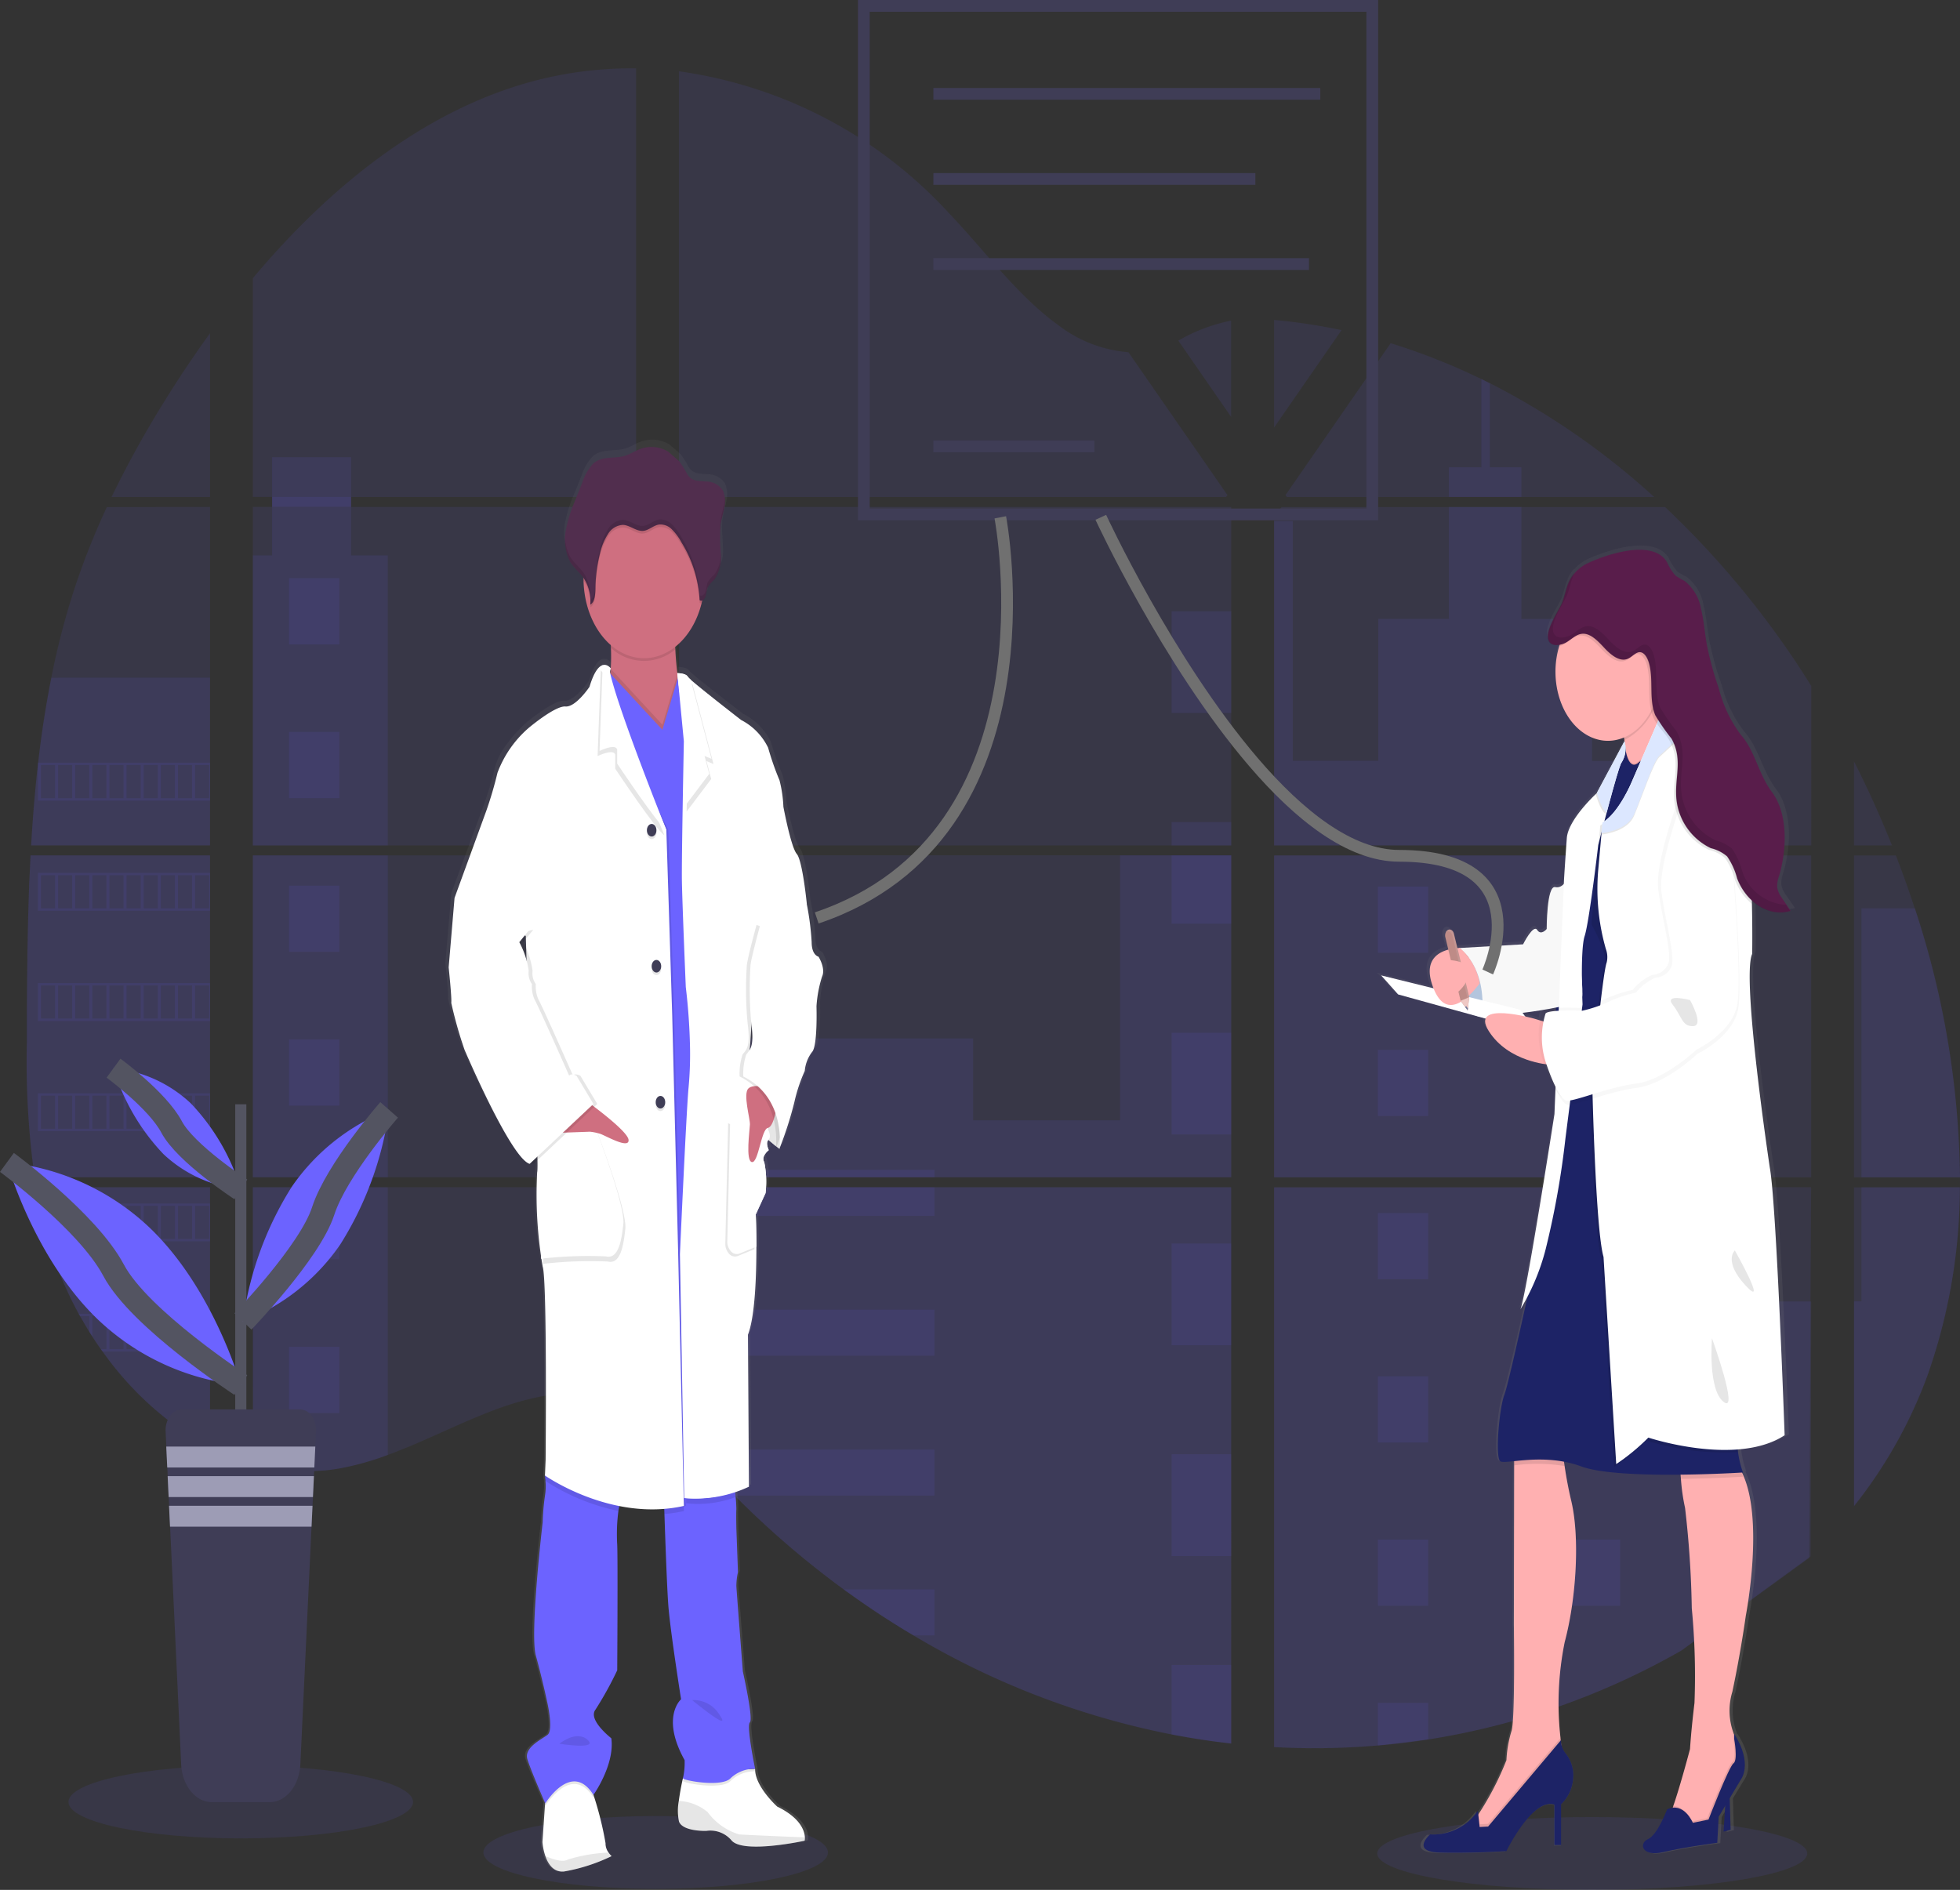 <svg xmlns="http://www.w3.org/2000/svg" xmlns:xlink="http://www.w3.org/1999/xlink" width="166.82" height="160.874" viewBox="0 0 166.82 160.874">
  <rect x="0" y="0" width="166.82" height="160.874" fill="#333333" stroke="none"/>
  <defs>
    <linearGradient id="linear-gradient" x1="0.5" y1="1" x2="0.5" gradientUnits="objectBoundingBox">
      <stop offset="0" stop-color="gray" stop-opacity="0.251"/>
      <stop offset="0.54" stop-color="gray" stop-opacity="0.122"/>
      <stop offset="1" stop-color="gray" stop-opacity="0.102"/>
    </linearGradient>
    <linearGradient id="linear-gradient-2" x1="0.5" y1="1" x2="0.5" y2="0" xlink:href="#linear-gradient"/>
  </defs>
  <g id="give_feedback" data-name="give feedback" transform="translate(-551.887 -3142.141)">
    <g id="Group_21" data-name="Group 21" transform="translate(552.477 3142.141)">
      <ellipse id="Ellipse_25" data-name="Ellipse 25" cx="14.664" cy="3.1" rx="14.664" ry="3.1" transform="translate(40.553 154.586)" fill="#6c63ff" opacity="0.1"/>
      <ellipse id="Ellipse_26" data-name="Ellipse 26" cx="18.299" cy="3.1" rx="18.299" ry="3.1" transform="translate(116.631 154.673)" fill="#6c63ff" opacity="0.1"/>
      <path id="Path_182" data-name="Path 182" d="M59.313,396.83H74.587v27.4H60.431c-.038.281-.074.565-.113.848H74.587v22.1c-.026-.01-.048-.022-.072-.034-.4-.21-.8-.432-1.2-.67l-.256-.153q-.6-.374-1.2-.792c-.14-.1-.28-.2-.418-.3a27.479,27.479,0,0,1-6-6.173c-.051-.065-.1-.135-.151-.2-.244-.349-.483-.7-.715-1.062l-.256-.4c-.274-.442-.539-.9-.8-1.355-.038-.067-.074-.135-.113-.2a33.16,33.16,0,0,1-2.589-6.161c-.021-.065-.039-.137-.059-.2q-.31-1.05-.549-2.12c-.069-.3-.135-.594-.193-.905-.021-.091-.039-.18-.056-.269A70.785,70.785,0,0,1,59,412.711v-1.585c0-1.832.017-3.677.041-5.519,0-.477.015-.953.023-1.432q.032-1.824.09-3.649c.009-.339.021-.676.035-1.012q0-.291.023-.582C59.247,398.227,59.277,397.527,59.313,396.83Z" transform="translate(-57.302 -324.016)" fill="#6c63ff" opacity="0.1"/>
      <path id="Path_183" data-name="Path 183" d="M115.278,186.388H106.9a86.813,86.813,0,0,1,4.456-8.074c1.245-2.013,2.558-3.974,3.922-5.864Z" transform="translate(-97.994 -144.084)" fill="#6c63ff" opacity="0.1"/>
      <path id="Path_184" data-name="Path 184" d="M76.626,247.09V275.9H61.4c0-.083.011-.168.015-.252.014-.228.027-.456.042-.681.017-.265.035-.533.054-.792s.041-.576.063-.864.044-.578.069-.866.048-.575.075-.86.051-.574.08-.86c.023-.238.047-.473.071-.711.035-.335.071-.672.11-1a1.2,1.2,0,0,1,.017-.149q.412-3.654,1.121-7.234a65.831,65.831,0,0,1,1.889-7.329,62.86,62.86,0,0,1,2.841-7.2Z" transform="translate(-59.341 -203.939)" fill="#6c63ff" opacity="0.1"/>
      <path id="Path_185" data-name="Path 185" d="M186.8,125.618v27.4h32.623v-27.4Zm0,28.25V177.4c.187.052.372.1.555.143.25.063.5.121.752.17.048.01.1.02.151.026.1.022.2.04.3.057.251.046.5.083.752.113.119.016.239.03.36.042l.29.03h0c.158.016.315.028.47.034.1,0,.193.012.292.016H191.8a3.147,3.147,0,0,0,.387-.016h.009a1.544,1.544,0,0,0,.269-.016.473.473,0,0,0,.075,0,1.188,1.188,0,0,0,.223-.014h.053l.5-.052c.166-.02.333-.046.5-.069l.343-.053a23.916,23.916,0,0,0,4.131-1.157c3.043-1.117,6.02-2.68,9.061-3.825,3.932-1.476,8.277-2.2,12.077-.4V153.868ZM219.423,95.11V58.627a32.429,32.429,0,0,0-10.6,1.636c-8.261,2.732-15.673,8.657-22.024,16.224V95.108h1.637v.846H186.8v28.818h32.623V95.955H195.16V95.11Zm41.9-12.323a11.23,11.23,0,0,1-5.913-2.262c-3.514-2.516-6.321-6.4-9.457-9.679a38.352,38.352,0,0,0-22.889-11.971V95.11h46.571l.116-.16Zm4.242-.99,4.5,6.5v-8.2a14.724,14.724,0,0,0-4.492,1.7Zm4.5,101.449V153.868h-9.585c-.026-.125-.051-.252-.081-.378.029.127.053.254.08.378H223.072v21.245c.355.347.706.711,1.053,1.082h0c.375.4.745.814,1.117,1.224l.375.408c.179.2.36.4.542.582q.542.578,1.094,1.141c.182.2.369.376.554.563a77.183,77.183,0,0,0,9.275,7.985q1.088.792,2.2,1.547c.492.331.987.66,1.484.979q1.12.719,2.257,1.387h0a68.64,68.64,0,0,0,21.972,8.425q2.527.491,5.073.773V183.243h.151ZM223.072,95.955v28.817h47V95.955Zm0,29.662v27.4h47v-27.4ZM273.72,80.057V89.2l5.741-8.292a48.492,48.492,0,0,0-5.741-.866Zm0,45.571v27.394h45.713v-27.4Zm45.546,59.792.161-31.552H273.72v47.655a62.322,62.322,0,0,0,8.834-.139h.051q2.107-.174,4.194-.507h.032a63.2,63.2,0,0,0,21.551-7.569m19.865-63.178c-.172-.533-.351-1.062-.533-1.585-.34-.99-.7-1.953-1.07-2.916h-3.567v27.392H332.1a75.354,75.354,0,0,0-3.844-22.9Zm-5.169,23.747v27.139a40.02,40.02,0,0,0,6.232-11.063,48.274,48.274,0,0,0,2.778-16.079Zm0-36.235v7.131h3.233q-1.467-3.682-3.228-7.141Zm-31-32.21c-.238-.119-.476-.24-.715-.357a54.185,54.185,0,0,0-7.722-3.055l-8.786,12.692h0l-.169.236.113.162h31.27a63.439,63.439,0,0,0-13.987-9.689Zm14.908,10.533H274.361l-.641.773v28.034h45.719V111.193a76.692,76.692,0,0,0-12.451-15.237Z" transform="translate(-165.869 -52.806)" fill="#6c63ff" opacity="0.1"/>
      <path id="Path_186" data-name="Path 186" d="M76.626,320.46v14.28H61.4c0-.083.011-.168.015-.252.014-.228.027-.456.042-.681.017-.265.035-.533.054-.792s.041-.576.063-.864.044-.578.069-.866.048-.574.075-.86.051-.574.08-.86c.023-.238.047-.473.071-.711.035-.335.071-.672.11-1A1.2,1.2,0,0,1,62,327.7q.412-3.654,1.121-7.234Z" transform="translate(-59.341 -262.775)" fill="#6c63ff" opacity="0.1"/>
      <path id="Path_187" data-name="Path 187" d="M59.313,396.83H74.587v27.4H60.431c-.038.281-.074.565-.113.848H74.587v22.1c-.026-.01-.048-.022-.072-.034-.4-.21-.8-.432-1.2-.67l-.256-.153q-.6-.374-1.2-.792c-.14-.1-.28-.2-.418-.3a27.479,27.479,0,0,1-6-6.173c-.051-.065-.1-.135-.151-.2-.244-.349-.483-.7-.715-1.062l-.256-.4c-.274-.442-.539-.9-.8-1.355-.038-.067-.074-.135-.113-.2a33.16,33.16,0,0,1-2.589-6.161c-.021-.065-.039-.137-.059-.2q-.31-1.05-.549-2.12c-.069-.3-.135-.594-.193-.905-.021-.091-.039-.18-.056-.269A70.785,70.785,0,0,1,59,412.711v-1.585c0-1.832.017-3.677.041-5.519,0-.477.015-.953.023-1.432q.032-1.824.09-3.649c.009-.339.021-.676.035-1.012q0-.291.023-.582C59.247,398.227,59.277,397.527,59.313,396.83Z" transform="translate(-57.302 -324.016)" fill="#6c63ff" opacity="0.1"/>
      <path id="Path_188" data-name="Path 188" d="M151.044,175.439v24.69H139.56v-24.69H141.2v-8.36h6.721v8.36Z" transform="translate(-118.629 -128.164)" fill="#6c63ff" opacity="0.1"/>
      <rect id="Rectangle_75" data-name="Rectangle 75" width="11.483" height="27.402" transform="translate(20.932 72.812)" fill="#6c63ff" opacity="0.1"/>
      <path id="Path_189" data-name="Path 189" d="M186.8,539.44h11.484v22.781a23.879,23.879,0,0,1-4.131,1.155l-.343.055c-.169.026-.336.048-.5.069s-.337.038-.5.052h-.053c-.072,0-.15.012-.221.014h-.077c-.09,0-.181.012-.271.016h0c-.128.01-.256.012-.387.014h-1.066l-.29-.014c-.151,0-.313-.022-.47-.036h0l-.289-.028-.36-.044c-.253-.03-.5-.067-.752-.113l-.3-.056-.15-.028c-.251-.052-.5-.107-.752-.17-.185-.042-.369-.093-.555-.143Z" transform="translate(-165.869 -438.376)" fill="#6c63ff" opacity="0.1"/>
      <path id="Path_190" data-name="Path 190" d="M427.581,338.19v27.4h-47v-11.82h25.035v6.973h12.5V338.19Z" transform="translate(-323.377 -265.378)" fill="#6c63ff" opacity="0.1"/>
      <path id="Path_191" data-name="Path 191" d="M474.97,567.289h-.151v17.977q-2.543-.283-5.072-.771a68.659,68.659,0,0,1-21.981-8.443q-3.029-1.795-5.936-3.918a77.491,77.491,0,0,1-9.277-7.985q-1.108-1.117-2.187-2.286c-.5-.541-.993-1.1-1.494-1.634-.348-.37-.7-.735-1.053-1.084V537.908h37.406c-.026-.127-.051-.253-.078-.378.029.125.056.252.081.378h9.591v29.369C474.871,567.28,474.921,567.286,474.97,567.289Z" transform="translate(-370.617 -436.845)" fill="#6c63ff" opacity="0.1"/>
      <path id="Path_192" data-name="Path 192" d="M869.39,202.161h-6.17v-2.524h2.766V192.12q.36.172.716.355v7.163h2.688Z" transform="translate(-740.491 -159.858)" fill="#6c63ff" opacity="0.1"/>
      <path id="Path_193" data-name="Path 193" d="M800.274,275.9H769.983l.01.01-.014-.01h-5.62V248.3h1.592v20.4h7.276V256.62h6.011v-9.53h6.17v9.538h6.011v12.084h8.854Z" transform="translate(-656.509 -203.939)" fill="#6c63ff" opacity="0.1"/>
      <path id="Path_194" data-name="Path 194" d="M764.36,396.82v27.4h35.914v-27.4Zm45.663,59.661.05-21.691h-9.8v-9.707H764.36v47.641a62.313,62.313,0,0,0,8.834-.139h.051q2.107-.174,4.194-.507h.032a63.2,63.2,0,0,0,21.551-7.569" transform="translate(-656.509 -324.008)" fill="#6c63ff" opacity="0.1"/>
      <path id="Path_195" data-name="Path 195" d="M1093,539.44h8.378a48.428,48.428,0,0,1-2.78,16.077,40.039,40.039,0,0,1-6.231,11.063V549.148H1093Z" transform="translate(-935.155 -438.376)" fill="#6c63ff" opacity="0.1"/>
      <path id="Path_196" data-name="Path 196" d="M1104.953,442.451h-8.383v-22.9h4.536A75.443,75.443,0,0,1,1104.953,442.451Z" transform="translate(-938.723 -342.236)" fill="#6c63ff" opacity="0.1"/>
      <rect id="Rectangle_77" data-name="Rectangle 77" width="5.073" height="8.655" transform="translate(99.131 52.034)" fill="#6c63ff" opacity="0.1"/>
      <rect id="Rectangle_78" data-name="Rectangle 78" width="5.073" height="1.993" transform="translate(99.131 69.973)" fill="#6c63ff" opacity="0.1"/>
      <rect id="Rectangle_79" data-name="Rectangle 79" width="5.073" height="5.814" transform="translate(99.131 72.812)" fill="#6c63ff" opacity="0.1"/>
      <rect id="Rectangle_80" data-name="Rectangle 80" width="5.073" height="8.655" transform="translate(99.131 87.912)" fill="#6c63ff" opacity="0.1"/>
      <rect id="Rectangle_81" data-name="Rectangle 81" width="5.073" height="8.655" transform="translate(99.131 105.852)" fill="#6c63ff" opacity="0.1"/>
      <path id="Path_197" data-name="Path 197" d="M711.492,660.812a.638.638,0,0,1,.15.012h-.15v2.011H706.42V654.17h5.072Z" transform="translate(-607.289 -530.379)" fill="#6c63ff" opacity="0.1"/>
      <path id="Path_198" data-name="Path 198" d="M711.492,744.71V751.4q-2.543-.283-5.072-.771V744.71Z" transform="translate(-607.289 -602.984)" fill="#6c63ff" opacity="0.1"/>
      <rect id="Rectangle_82" data-name="Rectangle 82" width="21.742" height="0.636" transform="translate(57.203 99.58)" fill="#6c63ff" opacity="0.1"/>
      <rect id="Rectangle_83" data-name="Rectangle 83" width="21.742" height="2.437" transform="translate(57.203 101.062)" fill="#6c63ff" opacity="0.1"/>
      <rect id="Rectangle_84" data-name="Rectangle 84" width="21.742" height="3.918" transform="translate(57.203 111.485)" fill="#6c63ff" opacity="0.1"/>
      <path id="Path_199" data-name="Path 199" d="M455.5,652.15v3.918H438.493q-1.108-1.113-2.188-2.286c-.5-.541-.992-1.1-1.494-1.632Z" transform="translate(-376.555 -528.759)" fill="#6c63ff" opacity="0.1"/>
      <path id="Path_200" data-name="Path 200" d="M528.65,712.216v3.914h-1.8q-3.027-1.8-5.934-3.92Z" transform="translate(-449.706 -576.922)" fill="#6c63ff" opacity="0.1"/>
      <rect id="Rectangle_85" data-name="Rectangle 85" width="4.28" height="5.634" transform="translate(116.687 75.468)" fill="#6c63ff" opacity="0.1"/>
      <rect id="Rectangle_86" data-name="Rectangle 86" width="4.28" height="5.634" transform="translate(24.015 49.219)" fill="#6c63ff" opacity="0.1"/>
      <rect id="Rectangle_87" data-name="Rectangle 87" width="4.28" height="5.634" transform="translate(24.015 62.305)" fill="#6c63ff" opacity="0.1"/>
      <rect id="Rectangle_88" data-name="Rectangle 88" width="4.28" height="5.634" transform="translate(24.015 75.391)" fill="#6c63ff" opacity="0.1"/>
      <rect id="Rectangle_89" data-name="Rectangle 89" width="4.28" height="5.634" transform="translate(24.015 88.475)" fill="#6c63ff" opacity="0.1"/>
      <rect id="Rectangle_90" data-name="Rectangle 90" width="4.28" height="5.634" transform="translate(24.015 101.561)" fill="#6c63ff" opacity="0.1"/>
      <rect id="Rectangle_91" data-name="Rectangle 91" width="4.28" height="5.634" transform="translate(24.015 114.647)" fill="#6c63ff" opacity="0.1"/>
      <rect id="Rectangle_92" data-name="Rectangle 92" width="4.28" height="5.634" transform="translate(133.026 75.468)" fill="#6c63ff" opacity="0.1"/>
      <rect id="Rectangle_93" data-name="Rectangle 93" width="4.28" height="5.634" transform="translate(116.687 89.364)" fill="#6c63ff" opacity="0.1"/>
      <rect id="Rectangle_94" data-name="Rectangle 94" width="4.28" height="5.634" transform="translate(133.026 89.364)" fill="#6c63ff" opacity="0.1"/>
      <rect id="Rectangle_95" data-name="Rectangle 95" width="4.28" height="5.634" transform="translate(116.687 103.259)" fill="#6c63ff" opacity="0.1"/>
      <rect id="Rectangle_96" data-name="Rectangle 96" width="4.28" height="5.634" transform="translate(133.026 103.259)" fill="#6c63ff" opacity="0.1"/>
      <rect id="Rectangle_97" data-name="Rectangle 97" width="4.28" height="5.634" transform="translate(116.687 117.155)" fill="#6c63ff" opacity="0.1"/>
      <rect id="Rectangle_98" data-name="Rectangle 98" width="4.28" height="5.634" transform="translate(133.026 117.155)" fill="#6c63ff" opacity="0.1"/>
      <rect id="Rectangle_99" data-name="Rectangle 99" width="4.28" height="5.634" transform="translate(116.687 131.051)" fill="#6c63ff" opacity="0.1"/>
      <rect id="Rectangle_100" data-name="Rectangle 100" width="4.28" height="5.634" transform="translate(133.026 131.051)" fill="#6c63ff" opacity="0.1"/>
      <path id="Path_201" data-name="Path 201" d="M775.83,705.963V702.33h4.279v3.116Z" transform="translate(-659.143 -557.385)" fill="#6c63ff" opacity="0.1"/>
      <path id="Path_202" data-name="Path 202" d="M65.24,357v3.223H79.888V357Zm1.46,3.021H65.5V357.2h1.2Zm1.458,0h-1.2V357.2h1.2Zm1.455,0h-1.2V357.2h1.2Zm1.458,0h-1.2V357.2h1.2Zm1.457,0h-1.2V357.2h1.2Zm1.458,0h-1.2V357.2h1.2Zm1.458,0h-1.2V357.2h1.2Zm1.457,0H75.7V357.2h1.2Zm1.457,0h-1.2V357.2h1.2Zm1.457,0h-1.2V357.2h1.2Z" transform="translate(-62.603 -292.076)" fill="#6c63ff" opacity="0.1"/>
      <path id="Path_203" data-name="Path 203" d="M65.24,404.34v3.223H79.888V404.34Zm1.46,3.019H65.5v-2.815h1.2Zm1.458,0h-1.2v-2.815h1.2Zm1.455,0h-1.2v-2.815h1.2Zm1.458,0h-1.2v-2.815h1.2Zm1.457,0h-1.2v-2.815h1.2Zm1.458,0h-1.2v-2.815h1.2Zm1.458,0h-1.2v-2.815h1.2Zm1.457,0H75.7v-2.815h1.2Zm1.457,0h-1.2v-2.815h1.2Zm1.457,0h-1.2v-2.815h1.2Z" transform="translate(-62.603 -330.039)" fill="#6c63ff" opacity="0.1"/>
      <path id="Path_204" data-name="Path 204" d="M65.24,451.7v3.229H79.888V451.7Zm1.46,3.019H65.5V451.9h1.2Zm1.458,0h-1.2V451.9h1.2Zm1.455,0h-1.2V451.9h1.2Zm1.458,0h-1.2V451.9h1.2Zm1.457,0h-1.2V451.9h1.2Zm1.458,0h-1.2V451.9h1.2Zm1.458,0h-1.2V451.9h1.2Zm1.457,0H75.7V451.9h1.2Zm1.457,0h-1.2V451.9h1.2Zm1.457,0h-1.2V451.9h1.2Z" transform="translate(-62.603 -368.017)" fill="#6c63ff" opacity="0.1"/>
      <path id="Path_205" data-name="Path 205" d="M65.24,499.06v3.219H79.888V499.06Zm1.46,3.019H65.5V499.26h1.2Zm1.458,0h-1.2V499.26h1.2Zm1.455,0h-1.2V499.26h1.2Zm1.458,0h-1.2V499.26h1.2Zm1.457,0h-1.2V499.26h1.2Zm1.458,0h-1.2V499.26h1.2Zm1.458,0h-1.2V499.26h1.2Zm1.457,0H75.7V499.26h1.2Zm1.457,0h-1.2V499.26h1.2Zm1.457,0h-1.2V499.26h1.2Z" transform="translate(-62.603 -405.995)" fill="#6c63ff" opacity="0.1"/>
      <path id="Path_206" data-name="Path 206" d="M65.66,546.41c.059.3.125.606.194.905v-.7h1.2v2.817h-.644c.02.065.039.137.059.2H80.245V546.41Zm2.859,3.019h-1.2v-2.817h1.2Zm1.455,0h-1.2v-2.817h1.2Zm1.458,0H70.226v-2.817h1.2Zm1.457,0h-1.2v-2.817h1.2Zm1.458,0h-1.2v-2.817h1.2Zm1.458,0H74.6v-2.817h1.2Zm1.457,0h-1.2v-2.817h1.2Zm1.457,0h-1.2v-2.817h1.2Zm1.457,0h-1.2v-2.817h1.2Z" transform="translate(-62.96 -443.966)" fill="#6c63ff" opacity="0.1"/>
      <path id="Path_207" data-name="Path 207" d="M88.26,593.77c.038.063.074.135.113.2h.8v1.353c.086.135.17.269.257.4V593.96h1.2v2.827h-.488c.048.065.095.135.15.2h9.155V593.77Zm3.824,3.017h-1.2v-2.815h1.2Zm1.458,0h-1.2v-2.815h1.2Zm1.458,0H93.8v-2.815H95Zm1.457,0h-1.2v-2.815h1.2Zm1.457,0h-1.2v-2.815h1.2Zm1.457,0h-1.2v-2.815h1.2Z" transform="translate(-82.159 -481.944)" fill="#6c63ff" opacity="0.1"/>
      <path id="Path_208" data-name="Path 208" d="M141.65,641.12c.137.1.277.2.418.3v-.1h1.2v.891l.256.156v-1.048h1.2v1.714a.326.326,0,0,0,.072.036V641.12Z" transform="translate(-127.514 -519.914)" fill="#6c63ff" opacity="0.1"/>
      <path id="Path_209" data-name="Path 209" d="M288.619,272.448Zm-9.271,58.465Zm-9.672-29.748c.029.127.053.254.08.378h0C269.732,301.419,269.707,301.293,269.676,301.166Zm18.943-28.723Zm-90.9-29.662v.846h6.723v-.846Zm81.629,88.133Zm-9.672-29.748c.029.127.053.254.08.378h0C269.732,301.419,269.707,301.293,269.676,301.166Zm18.943-28.723Zm-9.271,58.465Zm-9.672-29.742c.029.127.053.254.08.378h0C269.732,301.419,269.707,301.293,269.676,301.166Z" transform="translate(-175.146 -200.482)" fill="#6c63ff" opacity="0.1"/>
      <path id="Path_210" data-name="Path 210" d="M327.709,261.767s-.593-.109-.593-1.246a22.963,22.963,0,0,0-.424-3.261h0c0-.01-.367-3.7-.874-4.285s-1.159-4.029-1.159-4.029a10.435,10.435,0,0,0-.339-2.27,22.476,22.476,0,0,1-.987-2.791,5.254,5.254,0,0,0-2.342-2.377s-3.415-2.607-4.382-3.457h0a1.609,1.609,0,0,1-.245-.244c-.169-.291-.9-.3-.9-.3-.077-.638-.151-1.371-.175-2.034a2.037,2.037,0,0,0-.008-.214,6.809,6.809,0,0,0,2.289-3.728c.018-.075.033-.155.05-.23a.567.567,0,0,0,.293-.349c.087-.256.089-.555.2-.792a2.609,2.609,0,0,1,.557-.644,3.349,3.349,0,0,0,.579-2.256c-.015-.664-.1-1.333-.065-1.993l.009-.166c.009-.1.02-.2.033-.293.074-.491.235-.955.325-1.442a2.385,2.385,0,0,0-.111-1.456,1.725,1.725,0,0,0-1.516-.8c-.64-.071-1.211.022-1.621-.677a7.544,7.544,0,0,0-.644-1.024c-.084-.1-.9-.761-.9-.8a2.861,2.861,0,0,0-2.551-.258c-.424.162-.825.428-1.255.561-.929.289-2-.024-2.786.675a4.386,4.386,0,0,0-.95,1.64q-.3.759-.611,1.515a11.727,11.727,0,0,0-.811,2.593,5.36,5.36,0,0,0-.054.606h0v.323a1.4,1.4,0,0,0,.009.2c.009.061.008.081.012.123s.012.135.021.2.027.174.045.261c.008.038.018.073.027.109.015.067.033.133.053.2.011.034.021.069.033.1.023.069.05.137.077.2.012.028.021.053.033.079a2.78,2.78,0,0,0,.138.265c.322.529.8.866,1.147,1.361v.222a7.475,7.475,0,0,0,2.345,5.537c0,.075.008.152.011.228a14.917,14.917,0,0,1-.017,1.765.579.579,0,0,0-.5-.293.554.554,0,0,0-.193.022l-.014-.014h0v.018c-.331.107-.739.561-1.129,1.85,0,0-1.186,1.759-2.089,1.686s-3.189,1.83-3.189,1.83-2.23,1.906-2.709,3.847a32.706,32.706,0,0,1-.96,3.225l-2.757,7.478h0l-.509,5.933s.281,2.639.226,3.041A35.475,35.475,0,0,0,297,269.758s4.008,9.269,5.645,9.744l.117-.109a.831.831,0,0,0,.221.109l.337-.313a6.352,6.352,0,0,1-.026,1.046,36.062,36.062,0,0,0,.479,8.058c.394,1.171.254,16.521.254,16.521l-.056,1.355a.746.746,0,0,0,.014.119l-.014.321.041.028a5,5,0,0,1-.041,1.29,18.724,18.724,0,0,0-.2,2.274s-1.127,9.485-.593,11.39.989,3.994.989,3.994.564,2.377.027,2.783-2.065,1.088-1.75,2.078c.286.915,1.371,3.368,1.532,3.726l-.014.188-.221,3.156a4.968,4.968,0,0,0,.254,1.2c.242.687.713,1.4,1.609,1.323.151-.014.325-.038.494-.067a17.452,17.452,0,0,0,3.657-1.252,1.674,1.674,0,0,1-.286-.311h0a1.28,1.28,0,0,1-.251-.792,28.655,28.655,0,0,0-1-3.986c-.032-.1-.048-.153-.048-.153s1.863-2.563,1.553-4.835c0,0-2.062-1.585-1.383-2.454a28.674,28.674,0,0,0,1.892-3.368s.056-9.34,0-10.735a15.154,15.154,0,0,1,.1-2.9c.023-.145.05-.285.078-.424a15.034,15.034,0,0,0,2.835.283c.346,0,.7,0,1.053-.028q0,.2.014.428c.078,2.314.224,6.371.343,7.878.169,2.161,1.1,7.985,1.1,7.985s-1.777,1.5.31,5.2a6.531,6.531,0,0,1-.138,1.535h0q-.222.952-.357,1.933a4.453,4.453,0,0,0,.018,1.769c.339.876,2.37.8,2.37.8h0l.05-.012a2.466,2.466,0,0,1,2.151.854c.772.816,3.7.458,5.288.2.622-.1,1.037-.2,1.037-.2a1.035,1.035,0,0,0,.021-.285h0c-.017-.513-.322-1.638-2.393-2.643,0,0-1.947-1.723-1.92-3.225h-.266a1.616,1.616,0,0,1,.269,0s-.763-3.665-.452-3.962-.622-4.358-.622-4.358-.534-6.814-.563-7.292a5.384,5.384,0,0,1,.14-1.208l-.14-3.736s-.027-1.242,0-1.646c0-.351-.026-.7-.065-1.048-.013-.139-.027-.283-.042-.426a11.691,11.691,0,0,0,1.2-.469l-.084-13c.62-1.585.734-5.061.731-7.527,0-1.585-.054-2.757-.054-2.757l.847-1.82a8.048,8.048,0,0,0-.114-2.656.565.565,0,0,1,.038-.624,1.63,1.63,0,0,1,.185-.166s-.009-.018-.02-.044a1.58,1.58,0,0,1,.188-.176s-.3-.614-.032-.874c.253.226.479.4.65.535-.012.145-.024.228-.024.228l.072-.2.266.2a31.432,31.432,0,0,0,1.3-3.994,13.7,13.7,0,0,1,.9-2.674,3.1,3.1,0,0,1,.622-1.61c.509-.475.394-3.92.394-3.92a10.718,10.718,0,0,1,.48-2.528C328.356,262.756,327.709,261.767,327.709,261.767Zm-25.4-1.527.026.83-.259-.549Z" transform="translate(-258.312 -180.739)" fill="url(#linear-gradient)"/>
      <path id="Path_211" data-name="Path 211" d="M467.025,492.626l-.325,1.822s-2.6-1.749-3.073-3.972.786-3.066.786-3.066l2.426,1.353Z" transform="translate(-400.945 -396.653)" fill="#fff"/>
      <path id="Path_212" data-name="Path 212" d="M467.025,492.626l-.325,1.822s-2.6-1.749-3.073-3.972.786-3.066.786-3.066l2.426,1.353Z" transform="translate(-400.945 -396.653)" opacity="0.1"/>
      <path id="Path_213" data-name="Path 213" d="M356.46,797.636a15.217,15.217,0,0,1-4.063,1.311c-.879.077-1.341-.632-1.579-1.315a5,5,0,0,1-.248-1.2l.215-3.14.114-1.672,3.517-1.2.5,2,.047.153a28.7,28.7,0,0,1,.978,3.962,1.275,1.275,0,0,0,.247.782A1.644,1.644,0,0,0,356.46,797.636Z" transform="translate(-304.992 -639.639)" fill="#fff"/>
      <path id="Path_214" data-name="Path 214" d="M437.984,795.2a1.032,1.032,0,0,1-.021.283s-5.15,1.131-6.2,0a2.358,2.358,0,0,0-2.167-.836s-1.993.071-2.325-.792a4.491,4.491,0,0,1-.017-1.759q.131-.974.349-1.924l.08-.083.474-.5,5.55-.216h.042c-.027,1.494,1.884,3.207,1.884,3.207C437.661,793.568,437.96,794.687,437.984,795.2Z" transform="translate(-370.069 -638.797)" fill="#fff"/>
      <path id="Path_215" data-name="Path 215" d="M437.989,806.224a1.056,1.056,0,0,1-.023.283s-5.148,1.131-6.2,0a2.358,2.358,0,0,0-2.166-.836s-1.994.071-2.325-.792a4.49,4.49,0,0,1-.018-1.759,4.152,4.152,0,0,1,2.455.953,5.194,5.194,0,0,0,2.686,1.9C432.982,806.018,436.484,806.165,437.989,806.224Z" transform="translate(-370.073 -649.823)" opacity="0.1"/>
      <path id="Path_216" data-name="Path 216" d="M357.871,825.615a15.219,15.219,0,0,1-4.063,1.311c-.879.077-1.341-.632-1.577-1.317.613.271,1.463.557,1.91.3a13.22,13.22,0,0,1,3.461-.594A1.688,1.688,0,0,0,357.871,825.615Z" transform="translate(-306.403 -667.617)" opacity="0.1"/>
      <path id="Path_217" data-name="Path 217" d="M390.851,304.885c-1.987-1.016-4.542-4.374-3.9-5.943a4.421,4.421,0,0,0,.248-1.26,15.133,15.133,0,0,0,.018-1.783q-.067-1.459-.266-2.9s6.2.184,5.841,1.387a5.871,5.871,0,0,0-.093,1.65c.029.685.1,1.46.182,2.116.108.9.217,1.585.217,1.585s-.379.7-.6.737S393.7,306.334,390.851,304.885Z" transform="translate(-335.81 -240.754)" fill="#cf6f80"/>
      <path id="Path_218" data-name="Path 218" d="M356.146,792.577l-.047.067c-1.854-2.952-4.1.727-4.1.727l-.033-.077.114-1.672,3.517-1.2.5,2Z" transform="translate(-306.182 -639.639)" opacity="0.1"/>
      <path id="Path_219" data-name="Path 219" d="M436.164,789.546a2.938,2.938,0,0,0-2.077.8c-.722.84-4.214.182-4.063,0a.8.8,0,0,0,.078-.3l.474-.5,5.55-.216C436.147,789.463,436.164,789.546,436.164,789.546Z" transform="translate(-372.484 -638.765)" opacity="0.1"/>
      <path id="Path_220" data-name="Path 220" d="M349.807,657.572a6.872,6.872,0,0,0-.229,1.016,15.263,15.263,0,0,0-.1,2.884c.056,1.387,0,10.679,0,10.679a29.607,29.607,0,0,1-1.854,3.352c-.664.874,1.354,2.442,1.354,2.442.3,2.258-1.523,4.81-1.523,4.81-1.854-2.952-4.1.729-4.1.729s-1.219-2.773-1.523-3.764,1.19-1.676,1.716-2.078-.026-2.773-.026-2.773-.444-2.078-.971-3.974.581-11.333.581-11.333a19.1,19.1,0,0,1,.194-2.26,4.951,4.951,0,0,0,.041-1.284c-.009-.145-.02-.266-.027-.347s-.014-.119-.014-.119l.021-.048.753-1.846S350.168,656.41,349.807,657.572Z" transform="translate(-297.535 -529.97)" fill="#6c63ff"/>
      <path id="Path_221" data-name="Path 221" d="M426.982,688.376a2.958,2.958,0,0,0-2.077.792c-.722.83-4.214.182-4.063,0a5.875,5.875,0,0,0,.138-1.531c-2.048-3.681-.3-5.174-.3-5.174s-.915-5.794-1.081-7.944c-.116-1.5-.259-5.537-.336-7.84-.033-.99-.053-1.672-.053-1.672l1.674-.444.215-.057,4.036-1.066s.111.99.187,1.8c.037.346.059.695.063,1.044-.027.4,0,1.636,0,1.636l.137,3.718a5.47,5.47,0,0,0-.137,1.2c.027.473.552,7.252.552,7.252s.914,4.045.6,4.336S426.982,688.376,426.982,688.376Z" transform="translate(-363.302 -537.813)" fill="#6c63ff"/>
      <path id="Path_222" data-name="Path 222" d="M393.351,294.387a5.871,5.871,0,0,0-.093,1.65,4.137,4.137,0,0,1-5.481-.135q-.067-1.46-.266-2.9S393.712,293.18,393.351,294.387Z" transform="translate(-336.373 -240.754)" opacity="0.1"/>
      <path id="Path_223" data-name="Path 223" d="M384.127,250.459a8.672,8.672,0,0,1-.253,2.1c-.778,3.138-3.161,5.082-5.643,4.6s-4.34-3.242-4.4-6.542v-.162c0-3.744,2.3-6.779,5.149-6.779s5.15,3.035,5.15,6.779Z" transform="translate(-324.752 -201.204)" fill="#cf6f80"/>
      <path id="Path_224" data-name="Path 224" d="M390.851,323.843c-1.987-1.016-4.542-4.374-3.9-5.943a4.421,4.421,0,0,0,.248-1.26l2.719,2.942L391.6,321.4l1.279-4.287c.108.9.217,1.585.217,1.585s-.379.7-.6.737S393.7,325.291,390.851,323.843Z" transform="translate(-335.81 -259.711)" opacity="0.1"/>
      <path id="Path_225" data-name="Path 225" d="M340.112,276.938l-2.271,50.216-2.962.256-7.669-29.118,1.258-34.569.265-7.3,3.41,3.687,1.684,1.816,1.317-4.412,2.449,2.809Z" transform="translate(-278.039 -199.806)" fill="#6c63ff"/>
      <path id="Path_226" data-name="Path 226" d="M358.479,657.636a6.874,6.874,0,0,0-.229,1.016,18.275,18.275,0,0,1-6.209-2.553l-.041-.028.014-.319.008-.166.753-1.846S358.84,656.474,358.479,657.636Z" transform="translate(-306.207 -530.034)" opacity="0.1"/>
      <path id="Path_227" data-name="Path 227" d="M420.867,671.026a11.76,11.76,0,0,1-1.664.25c-.033-.99-.053-1.672-.053-1.672l1.673-.444Z" transform="translate(-363.251 -542.4)" opacity="0.1"/>
      <path id="Path_228" data-name="Path 228" d="M435.923,665.291a9.02,9.02,0,0,1-4.2.521l-.021-1.256,4.036-1.066S435.848,664.47,435.923,665.291Z" transform="translate(-373.913 -537.853)" opacity="0.1"/>
      <path id="Path_229" data-name="Path 229" d="M321.513,386.588c-6.17,1.387-11.821-2.589-11.821-2.589l.054-1.347s.14-15.271-.248-16.442a36.43,36.43,0,0,1-.471-8.019c.22-.911-.8-14.576-.8-14.576l-.166-5.547L302,334.838l2.709-7.432a32.429,32.429,0,0,0,.942-3.209,9.385,9.385,0,0,1,2.658-3.825s2.242-1.894,3.129-1.823,2.048-1.676,2.048-1.676c.858-2.878,1.634-1.575,1.634-1.575a3.354,3.354,0,0,1-.042.426c-.3,3.16,4.867,13.143,4.941,13.32h0l.492,15.78.5,19.97Z" transform="translate(-263.732 -258.399)" opacity="0.1"/>
      <path id="Path_230" data-name="Path 230" d="M320.388,386.54c-6.17,1.387-11.823-2.589-11.823-2.589l.056-1.347s.14-15.271-.25-16.442a36.24,36.24,0,0,1-.47-8.019c.221-.911-.8-14.576-.8-14.576l-.167-5.547-6.062-3.243,2.709-7.432a32.938,32.938,0,0,0,.942-3.209,9.37,9.37,0,0,1,2.658-3.825s2.242-1.894,3.127-1.822,2.048-1.676,2.048-1.676c.859-2.878,1.806-1.575,1.806-1.575,0,.137-.09.2-.042.426.662,3.064,4.7,13.143,4.775,13.32h0l.5,15.78.5,19.97Z" transform="translate(-262.772 -258.351)" fill="#fff"/>
      <path id="Path_231" data-name="Path 231" d="M387.424,331.291c-.664-.365-4.179-5.648-4.179-5.648v-1.2c-.128-.4-.888-.155-1.5.123l.265-7.3.3.329C382.965,320.651,387.348,331.115,387.424,331.291Z" transform="translate(-331.471 -260.208)" opacity="0.1"/>
      <path id="Path_232" data-name="Path 232" d="M388.526,329.081c-.665-.365-4.181-5.648-4.181-5.648v-1.2c-.128-.4-.888-.155-1.5.123l.266-7.3.3.329C384.068,318.441,388.452,328.907,388.526,329.081Z" transform="translate(-332.406 -258.436)" fill="#fff"/>
      <path id="Path_233" data-name="Path 233" d="M351.2,516.532c.083,0,4.291-.582,4.291-.582s2.548,6.594,2.381,8.2-.47,3.025-1.494,2.773a34.624,34.624,0,0,0-5.516.2Z" transform="translate(-305.239 -419.539)" opacity="0.1"/>
      <path id="Path_234" data-name="Path 234" d="M350.089,514.322c.083,0,4.291-.582,4.291-.582s2.546,6.6,2.381,8.2-.471,3.025-1.494,2.773a34.619,34.619,0,0,0-5.516.2Z" transform="translate(-304.296 -417.767)" fill="#fff"/>
      <path id="Path_235" data-name="Path 235" d="M360.081,501.05s3.862,2.732,3.944,3.566-1.965-.365-2.408-.509a4.3,4.3,0,0,0-.886-.182l-2.951.105Z" transform="translate(-311.117 -407.591)" fill="#cf6f80"/>
      <ellipse id="Ellipse_27" data-name="Ellipse 27" cx="0.406" cy="0.535" rx="0.406" ry="0.535" transform="translate(54.469 70.353)" opacity="0.1"/>
      <ellipse id="Ellipse_28" data-name="Ellipse 28" cx="0.406" cy="0.535" rx="0.406" ry="0.535" transform="translate(54.469 70.136)" fill="#3f3d56"/>
      <ellipse id="Ellipse_29" data-name="Ellipse 29" cx="0.406" cy="0.535" rx="0.406" ry="0.535" transform="translate(55.217 93.506)" opacity="0.1"/>
      <ellipse id="Ellipse_30" data-name="Ellipse 30" cx="0.406" cy="0.535" rx="0.406" ry="0.535" transform="translate(55.217 93.287)" fill="#3f3d56"/>
      <ellipse id="Ellipse_31" data-name="Ellipse 31" cx="0.406" cy="0.535" rx="0.406" ry="0.535" transform="translate(54.874 81.93)" opacity="0.1"/>
      <ellipse id="Ellipse_32" data-name="Ellipse 32" cx="0.406" cy="0.535" rx="0.406" ry="0.535" transform="translate(54.874 81.712)" fill="#3f3d56"/>
      <path id="Path_236" data-name="Path 236" d="M434.482,357.713s.277.547,0,.8.027.874.027.874-.691.533-.387,1.012a8.131,8.131,0,0,1,.111,2.645l-.831,1.811s.05,1.167.053,2.744c0,2.46-.11,5.919-.718,7.5l.084,12.937a10.519,10.519,0,0,1-5.344.973l-.361-20.76s.527-11.773.721-14.031a30.883,30.883,0,0,0,.138-3.536,51.73,51.73,0,0,0-.361-5.174s-.3-7.106-.331-9.073c-.014-.941.024-3.686.066-6.3.047-2.854.1-5.547.1-5.547l-.549-5.721s.549-.073.715.218a1.73,1.73,0,0,0,.241.244h0c.948.844,4.3,3.439,4.3,3.439a5.207,5.207,0,0,1,2.3,2.361,24.055,24.055,0,0,0,.968,2.773,11,11,0,0,1,.333,2.258s.638,3.427,1.136,4.007.862,4.273.862,4.273l-4.4,4.556s-.387,7.579-.47,7.872S434.482,357.713,434.482,357.713Z" transform="translate(-369.835 -261.49)" fill="#fff"/>
      <path id="Path_237" data-name="Path 237" d="M434.59,357.457s.275.547,0,.8.026.874.026.874-.686.539-.385,1.018a8.217,8.217,0,0,1,.111,2.645l-.831,1.811s.05,1.167.054,2.744c0,2.46-.11,5.919-.718,7.5l.083,12.937a10.536,10.536,0,0,1-5.346.973l-.36-20.76s.527-11.773.721-14.031a30.587,30.587,0,0,0,.137-3.536s-.083-3.534-.36-5.174c0,0-.3-7.106-.333-9.073-.014-.941.026-3.686.066-6.3.047-2.854.1-5.547.1-5.547l-.725-5.8s.725,0,.892.3a1.559,1.559,0,0,0,.241.244h0c.948.844,4.3,3.439,4.3,3.439a5.207,5.207,0,0,1,2.3,2.361,23.674,23.674,0,0,0,.969,2.773,10.878,10.878,0,0,1,.331,2.258s.638,3.427,1.136,4.007.858,4.265.858,4.265l-4.4,4.556s-.387,7.579-.471,7.872S434.59,357.457,434.59,357.457Z" transform="translate(-369.776 -261.235)" fill="#fff"/>
      <path id="Path_238" data-name="Path 238" d="M430.261,327.776l.4,1.525-2.092,2.773c.047-2.853.1-5.547.1-5.547l-.725-5.8s.725,0,.892.3a1.492,1.492,0,0,0,.241.242h0l1.779,6.755Z" transform="translate(-370.719 -262.991)" opacity="0.1"/>
      <path id="Path_239" data-name="Path 239" d="M429.151,325.566l.4,1.525-2.092,2.773c.047-2.855.1-5.547.1-5.547l-.727-5.8s.727,0,.892.3a1.64,1.64,0,0,0,.241.244h0l1.78,6.753Z" transform="translate(-369.776 -261.219)" fill="#fff"/>
      <path id="Path_240" data-name="Path 240" d="M384.127,250.459a8.675,8.675,0,0,1-.253,2.1.178.178,0,0,1-.163-.054,10.384,10.384,0,0,0-1.526-4.881,4.791,4.791,0,0,0-.828-1.129,1.356,1.356,0,0,0-1.123-.418c-.451.081-.85.485-1.306.537-.6.065-1.141-.483-1.738-.511a1.579,1.579,0,0,0-1.278.781,5.206,5.206,0,0,0-.685,1.672,12.606,12.606,0,0,0-.382,2.884c-.008.555-.048,1.25-.439,1.452a3.6,3.6,0,0,0-.567-2.26l-.009-.012v-.162c0-3.744,2.3-6.779,5.149-6.779s5.15,3.035,5.15,6.779Z" transform="translate(-324.752 -201.204)" opacity="0.1"/>
      <path id="Path_241" data-name="Path 241" d="M372.232,221.773a2.774,2.774,0,0,0-2.5-.258c-.417.162-.81.426-1.233.559-.9.287-1.956-.024-2.732.672a4.4,4.4,0,0,0-.93,1.63l-.6,1.509a11.729,11.729,0,0,0-.8,2.575,4.154,4.154,0,0,0,.384,2.658c.319.533.79.868,1.136,1.369a3.611,3.611,0,0,1,.566,2.258c.393-.2.43-.9.439-1.45a12.606,12.606,0,0,1,.382-2.884,5.191,5.191,0,0,1,.685-1.672,1.582,1.582,0,0,1,1.278-.78c.6.028,1.142.574,1.738.509.451-.05.852-.456,1.306-.535a1.351,1.351,0,0,1,1.123.418,4.745,4.745,0,0,1,.826,1.129,10.354,10.354,0,0,1,1.528,4.881c.17.164.415-.049.5-.3s.087-.551.194-.792a2.568,2.568,0,0,1,.545-.638,3.392,3.392,0,0,0,.569-2.244,14.7,14.7,0,0,1-.021-2.44c.071-.491.23-.951.318-1.436a2.416,2.416,0,0,0-.108-1.448,1.666,1.666,0,0,0-1.487-.792c-.628-.071-1.189.02-1.589-.675a7.559,7.559,0,0,0-.632-1.018C373.038,222.47,372.232,221.817,372.232,221.773Z" transform="translate(-315.873 -183.281)" fill="#512e4e"/>
      <path id="Path_242" data-name="Path 242" d="M301.831,418.957l-1.573-3.827-.5,5.905s.277,2.623.221,3.025a35.309,35.309,0,0,0,1.135,4.007s3.932,9.219,5.538,9.695l5.425-5.1-1.439-2.4s-.5-.255-.623,0c0,0-2.671-6.05-2.948-6.488a2.782,2.782,0,0,1-.223-1.311,1.587,1.587,0,0,1-.277-1.129,7.21,7.21,0,0,0-.8-2.442l.858-1.056Z" transform="translate(-261.829 -338.691)" opacity="0.1"/>
      <path id="Path_243" data-name="Path 243" d="M298.464,412.93l-.415.436-.5,5.905s.277,2.623.221,3.025a35.3,35.3,0,0,0,1.136,4.007s3.931,9.219,5.537,9.695l5.427-5.1-1.44-2.4s-.5-.256-.623,0c0,0-2.671-6.05-2.948-6.488a2.774,2.774,0,0,1-.221-1.311,1.587,1.587,0,0,1-.277-1.129,7.207,7.207,0,0,0-.8-2.443l.858-1.056Z" transform="translate(-259.952 -336.927)" fill="#fff"/>
      <path id="Path_244" data-name="Path 244" d="M457.167,515.428a8.207,8.207,0,0,1,.111,2.643l-.831,1.811s.05,1.169.053,2.744l-1.4.574a.674.674,0,0,1-.749-.173,1.246,1.246,0,0,1-.327-.9l.241-10.224,3.258,1.64c-.277.254.027.876.027.876S456.863,514.947,457.167,515.428Z" transform="translate(-392.88 -416.292)" opacity="0.1"/>
      <path id="Path_245" data-name="Path 245" d="M458.269,514.326a8.219,8.219,0,0,1,.111,2.645l-.831,1.811s.05,1.167.054,2.744l-1.422.584a.661.661,0,0,1-.733-.17,1.221,1.221,0,0,1-.321-.884l.242-10.255,3.26,1.64c-.278.254.026.874.026.874S457.968,513.847,458.269,514.326Z" transform="translate(-393.814 -415.41)" fill="#fff"/>
      <path id="Path_246" data-name="Path 246" d="M468.457,497.543s-.221,1.86-.775,1.969-.8,3.009-1.354,2.906-.187-2.7-.167-3.2-.6-2.587-.137-3.06,1.937,0,1.937,0Z" transform="translate(-402.923 -403.499)" fill="#cf6f80"/>
      <path id="Path_247" data-name="Path 247" d="M466.428,420.463l1.044-2.773a23.225,23.225,0,0,1,.415,3.243c0,1.129.581,1.24.581,1.24s.637.991.3,1.712a10.551,10.551,0,0,0-.471,2.516s.11,3.425-.388,3.9a3.088,3.088,0,0,0-.6,1.6,13.7,13.7,0,0,0-.886,2.66,31.45,31.45,0,0,1-1.273,3.972s.637-4.3-3.073-6.159a5.184,5.184,0,0,1,.248-1.86c.277-.4.709-.582.438-2.6a31.057,31.057,0,0,1-.078-4.925c0-.485.831-3.512.831-3.512Z" transform="translate(-399.716 -340.744)" opacity="0.1"/>
      <path id="Path_248" data-name="Path 248" d="M468.655,415.69l.912.4a23.146,23.146,0,0,1,.417,3.243c0,1.129.581,1.24.581,1.24s.637.99.3,1.711a10.525,10.525,0,0,0-.47,2.516s.11,3.425-.388,3.9a3.123,3.123,0,0,0-.61,1.6,13.714,13.714,0,0,0-.885,2.66,31.43,31.43,0,0,1-1.275,3.972s.638-4.3-3.073-6.159a5.193,5.193,0,0,1,.25-1.86c.277-.4.709-.582.438-2.6a31.057,31.057,0,0,1-.078-4.925c0-.485.831-3.512.831-3.512Z" transform="translate(-401.492 -339.14)" fill="#fff"/>
      <path id="Path_249" data-name="Path 249" d="M360.15,775.941s1.454-1.2,2.408-.329S360.15,775.941,360.15,775.941Z" transform="translate(-313.131 -627.509)" opacity="0.1"/>
      <path id="Path_250" data-name="Path 250" d="M435.21,759.747a2.575,2.575,0,0,1,2.367,1.313C438.658,762.591,435.21,759.747,435.21,759.747Z" transform="translate(-376.894 -615.033)" opacity="0.1"/>
      <g id="Group_20" data-name="Group 20" transform="translate(47.506 42.401)" opacity="0.1">
        <path id="Path_251" data-name="Path 251" d="M388.221,257.145a2.583,2.583,0,0,0-.546.64c-.105.24-.108.535-.193.792s-.33.467-.5.305A10.4,10.4,0,0,0,385.455,254a4.744,4.744,0,0,0-.826-1.129,1.354,1.354,0,0,0-1.124-.418c-.451.081-.849.485-1.3.535-.6.067-1.142-.481-1.74-.509a1.577,1.577,0,0,0-1.276.782,5.177,5.177,0,0,0-.685,1.67,12.617,12.617,0,0,0-.382,2.884c-.009.553-.048,1.242-.436,1.448a3.571,3.571,0,0,1,0,.44c.391-.2.43-.9.439-1.45a12.606,12.606,0,0,1,.382-2.884,5.19,5.19,0,0,1,.685-1.672,1.58,1.58,0,0,1,1.276-.781c.6.028,1.144.574,1.74.509.451-.05.852-.456,1.3-.535a1.354,1.354,0,0,1,1.124.418,4.745,4.745,0,0,1,.826,1.129,10.371,10.371,0,0,1,1.528,4.881c.17.164.415-.05.5-.3s.087-.551.193-.792a2.575,2.575,0,0,1,.546-.638,3.393,3.393,0,0,0,.569-2.244v-.075A3.079,3.079,0,0,1,388.221,257.145Z" transform="translate(-375.529 -250.631)"/>
        <path id="Path_252" data-name="Path 252" d="M364.967,263.369c-.346-.5-.819-.836-1.136-1.367a3.518,3.518,0,0,1-.438-1.622,3.783,3.783,0,0,0,.438,2.058c.318.533.79.868,1.136,1.369a3.506,3.506,0,0,1,.567,1.767A3.6,3.6,0,0,0,364.967,263.369Z" transform="translate(-363.385 -256.997)"/>
        <path id="Path_253" data-name="Path 253" d="M451.384,243.692c-.089.485-.247.947-.319,1.436a6,6,0,0,0-.047.99,5.014,5.014,0,0,1,.047-.563c.072-.491.23-.951.319-1.436a3.188,3.188,0,0,0,.05-.82A3.573,3.573,0,0,1,451.384,243.692Z" transform="translate(-437.827 -243.3)"/>
      </g>
      <ellipse id="Ellipse_33" data-name="Ellipse 33" cx="14.664" cy="3.1" rx="14.664" ry="3.1" transform="translate(5.239 150.286)" fill="#6c63ff" opacity="0.1"/>
      <rect id="Rectangle_101" data-name="Rectangle 101" width="0.944" height="27.965" transform="translate(19.432 93.998)" fill="#535461"/>
      <path id="Path_254" data-name="Path 254" d="M150.247,636.828l-.059,1.26-.084,1.783-.035.741-.083,1.783-.036.741-.084,1.783-.951,20.219c-.086,1.806-1.223,3.212-2.6,3.213h-4.945c-1.374,0-2.511-1.408-2.6-3.213L137.83,644.9l-.084-1.783-.035-.741-.084-1.783-.035-.741-.084-1.783-.06-1.26a2.139,2.139,0,0,1,.369-1.327,1.227,1.227,0,0,1,.986-.557h10.115a1.228,1.228,0,0,1,.977.57A2.137,2.137,0,0,1,150.247,636.828Z" transform="translate(-123.942 -514.951)" fill="#3f3d56"/>
      <path id="Path_255" data-name="Path 255" d="M103.267,592.24l-.084,1.777H90.664l-.084-1.777Z" transform="translate(-77.02 -469.103)" fill="#9d9cb5"/>
      <path id="Path_256" data-name="Path 256" d="M103.819,604.95l-.083,1.779H91.454l-.084-1.779Z" transform="translate(-77.691 -479.295)" fill="#9d9cb5"/>
      <path id="Path_257" data-name="Path 257" d="M104.371,617.68l-.083,1.777H92.244l-.084-1.777Z" transform="translate(-78.363 -489.503)" fill="#9d9cb5"/>
      <path id="Path_258" data-name="Path 258" d="M59.865,534.291c5.495,5.234,7.788,13.419,7.788,13.419a20.617,20.617,0,0,1-12.118-5.533c-5.5-5.234-7.785-13.417-7.785-13.417A20.6,20.6,0,0,1,59.865,534.291Z" transform="translate(-47.745 -429.812)" fill="#6c63ff"/>
      <path id="Path_259" data-name="Path 259" d="M47.72,528.76s6.875,5.022,9.079,9.18,10.828,9.77,10.828,9.77" transform="translate(-47.72 -429.812)" fill="none" stroke="#535461" stroke-miterlimit="10" stroke-width="2"/>
      <path id="Path_260" data-name="Path 260" d="M114.595,491.271a18.287,18.287,0,0,1,4.241,7.3,11.227,11.227,0,0,1-6.6-3.009,18.255,18.255,0,0,1-4.239-7.3A11.219,11.219,0,0,1,114.595,491.271Z" transform="translate(-98.928 -397.335)" fill="#6c63ff"/>
      <path id="Path_261" data-name="Path 261" d="M108,488.26s3.741,2.734,4.941,5,5.895,5.317,5.895,5.317" transform="translate(-98.928 -397.335)" fill="none" stroke="#535461" stroke-miterlimit="10" stroke-width="2"/>
      <path id="Path_262" data-name="Path 262" d="M185.353,512.717a28.539,28.539,0,0,0-4.163,11.466,17.839,17.839,0,0,0,8.277-6.537,28.6,28.6,0,0,0,4.163-11.466A17.869,17.869,0,0,0,185.353,512.717Z" transform="translate(-161.103 -411.705)" fill="#6c63ff"/>
      <path id="Path_263" data-name="Path 263" d="M193.633,506.19s-4.476,5.095-5.613,8.605-6.829,9.4-6.829,9.4" transform="translate(-161.103 -411.713)" fill="none" stroke="#535461" stroke-miterlimit="10" stroke-width="2"/>
      <path id="Path_264" data-name="Path 264" d="M856.247,316.515s-2.485-16.271-1.534-18.3c0,0,.035-1.882-.023-4.281v-.275a4.528,4.528,0,0,0,.522.4,3.335,3.335,0,0,0,2.844.483l-.752-1.1a2,2,0,0,1-.408-.9,2.384,2.384,0,0,1,.162-.971c.715-2.377.753-5.366-.625-7.181-1.163-1.525-1.446-3.494-2.709-4.887a11.121,11.121,0,0,1-1.908-3.962,27.146,27.146,0,0,1-1.044-3.75c-.181-1.012-.253-2.06-.5-3.049a3.87,3.87,0,0,0-1.44-2.391,4.892,4.892,0,0,1-.783-.454,4.362,4.362,0,0,1-.721-1.115c-1.139-1.981-4.954-.814-6.76-.01a3.674,3.674,0,0,0-1.336.975l.017-.036c.014-.03.03-.059.045-.089a3,3,0,0,0-.506.743c-.263.549-.373,1.189-.593,1.783-.265.7-1.738,2.666-1.1,3.457a.541.541,0,0,0,.151.127,1.015,1.015,0,0,0,.752.1l-.027.085a7.412,7.412,0,0,0-.327,2.2c0,3.255,2.039,5.893,4.557,5.893a3.6,3.6,0,0,0,1.4-.283c.011.075.02.151.03.226a.887.887,0,0,0,.011.089h0l-.08.147a.219.219,0,0,0-.014-.026l-2.363,4.346c-.361.335-2.441,2.316-2.558,3.8-.123,1.626-.247,3.53-.247,3.53l-.017.408a.779.779,0,0,1-.752.267c-.737-.159-.737,3.566-.737,3.566s-.491.594-.828.079-1.228,1.23-1.228,1.23l-5.583.317h0l-.128.01-.3-1.226c-.067-.269-.287-.417-.492-.331a.4.4,0,0,0-.068.038l-.021.016-.039.036-.02.024a.383.383,0,0,0-.03.042l-.018.028-.009.012h0a.632.632,0,0,0-.054.444l.259,1.052c-1.078.285-2.179,1.09-1.281,3.3l-4.554-1.107,1.473,1.628,7.606,2.066c-.1.238-.035.582.28,1.068a7,7,0,0,0,4.816,2.809,12.433,12.433,0,0,0,.977,2.179l-.086,2.086s-2.515,15.9-2.975,16.705a9.623,9.623,0,0,0,.637-1.1c-.73,3.267-1.75,7.738-2.018,8.407-.43,1.07-.829,5.4-.339,5.675a3.149,3.149,0,0,0,1.195-.018v.359l-.027,13.587s.123,8.334-.215,9.128a9.915,9.915,0,0,0-.429,2.46,25.609,25.609,0,0,1-2.427,4.608.183.183,0,0,1-.024.028l-.033-.309a4.69,4.69,0,0,1-4.143,2.022s-1.717,1.47.829,1.549,5.8-.119,5.8-.119,2.271-4.556,4.173-3.962v3.453h.582v-3.508a3.328,3.328,0,0,0,1.037-2.066,2.964,2.964,0,0,0-.68-2.324,1.724,1.724,0,0,1-.372-1.086l-.021.024c0-.069-.014-.141-.02-.214a25.86,25.86,0,0,1,.363-8.183c1.013-3.732,1.32-8.93.583-12.024q-.357-1.484-.585-3.013c-.018-.129-.035-.252-.05-.366a9.411,9.411,0,0,1,1.494.4c1.708.62,5.445.735,8.635.7.008.115.016.236.027.357a16.7,16.7,0,0,0,.355,2.48,82.728,82.728,0,0,1,.584,8.572,59.568,59.568,0,0,1,.235,8.082c-.151,1.3-.3,2.6-.387,3.916v.026s-.846,3.169-1.464,4.891c-.015.044-.032.087-.047.129a1.565,1.565,0,0,0-.483.141s-.829,2.179-1.655,2.54-.552,1.547,1.318,1.111,4.7-.792,4.7-.792l.122-2.223.575-.947-.15,2.217.612-.158-.081-2.7.94-1.549s1.136-1.331-.552-3.95v.057c-.018-.038-.035-.077-.054-.115v-.012A5.444,5.444,0,0,1,853,361.24c.737-3.411,1.166-6.507,1.166-6.507s1.646-8.294-.333-12.218h.087a8.163,8.163,0,0,1-.426-1.743q-.015-.107-.027-.22a8.75,8.75,0,0,0,4.074-1.212C857.537,339.331,856.831,319.649,856.247,316.515Zm-18.591-13.728v.04l-.3.02Zm-1.032.188a.307.307,0,0,0-.135.085,2.12,2.12,0,0,0-.236.814l-.47-.139s-.33-.093-.8-.2l-.224-.3C835.372,303.173,836.013,303.074,836.624,302.975Z" transform="translate(-705.874 -217.252)" fill="url(#linear-gradient-2)"/>
      <path id="Path_265" data-name="Path 265" d="M971.5,741.926l-.179,2.807.6-.158-.09-3.045Z" transform="translate(-825.213 -588.82)" fill="#1d2366"/>
      <path id="Path_266" data-name="Path 266" d="M882.5,666.854a26.247,26.247,0,0,0-.357,8.155c.06.658.116,1.058.116,1.058s-1.082,3.245-1.172,3.368-3.184,2.609-3.184,2.609l-2.163,1.662s-2.194-1.266-1.142-1.7a1.66,1.66,0,0,0,.567-.509,25.51,25.51,0,0,0,2.376-4.592,10.084,10.084,0,0,1,.421-2.452c.331-.79.211-9.1.211-9.1l.026-13.54V650.05l4.116.04a15.959,15.959,0,0,0,.178,1.783q.222,1.522.573,3C883.793,657.964,883.492,663.136,882.5,666.854Z" transform="translate(-749.915 -527.075)" fill="#ffb0b1"/>
      <path id="Path_267" data-name="Path 267" d="M882.26,777.124s-1.082,3.245-1.172,3.367S877.9,783.1,877.9,783.1l-2.163,1.662s-2.194-1.266-1.142-1.7a1.661,1.661,0,0,0,.567-.509l.093.866.721-.04,6.17-7.308C882.2,776.724,882.26,777.124,882.26,777.124Z" transform="translate(-749.915 -628.132)" opacity="0.1"/>
      <path id="Path_268" data-name="Path 268" d="M860.607,777l-6.205,7.357-.721.04-.151-1.387a4.582,4.582,0,0,1-4.063,2.017s-1.683,1.464.811,1.543,5.678-.119,5.678-.119,2.224-4.556,4.086-3.962v3.441h.572v-3.472a3.331,3.331,0,0,0,1.014-2.06,2.989,2.989,0,0,0-.664-2.314A1.742,1.742,0,0,1,860.607,777Z" transform="translate(-728.336 -628.877)" fill="#1d2366"/>
      <path id="Path_269" data-name="Path 269" d="M992,670.488A5.512,5.512,0,0,0,992.1,674v.012a7.749,7.749,0,0,1,.719,2.312l.024.178-2.823,5.418-1.532.792s-2.464-1.107-2.014-1.424a3.274,3.274,0,0,0,.491-1.058c.6-1.713,1.433-4.875,1.433-4.875v-.026c.087-1.305.226-2.607.379-3.9a60.4,60.4,0,0,0-.23-8.054,84.189,84.189,0,0,0-.572-8.542,16.8,16.8,0,0,1-.351-2.464c-.081-.99-.1-1.807-.1-1.807s1.622-2.971,4.6.238a4.093,4.093,0,0,1,.622.887c2.054,3.847.4,12.321.4,12.321S992.725,667.087,992,670.488Z" transform="translate(-845.146 -526.478)" fill="#ffb0b1"/>
      <path id="Path_270" data-name="Path 270" d="M992.869,776.269l-2.823,5.418-1.532.792s-2.464-1.107-2.014-1.424a3.269,3.269,0,0,0,.491-1.058c1.043-.012,1.583,1.3,1.583,1.3l1.321-.277s1.743-4.509,2.134-4.784.06-2.058.06-2.058v-.454c.01.016.02.034.032.05v.012a7.747,7.747,0,0,1,.719,2.312Z" transform="translate(-845.171 -626.247)" opacity="0.1"/>
      <path id="Path_271" data-name="Path 271" d="M977.2,781.875s-.753-1.819-2.194-1.147c0,0-.811,2.179-1.622,2.532s-.54,1.541,1.293,1.107,4.6-.792,4.6-.792l.12-2.217,1.863-3.124s1.111-1.325-.542-3.934v.454s.331,1.783-.06,2.058-2.128,4.786-2.128,4.786Z" transform="translate(-833.706 -626.712)" fill="#1d2366"/>
      <path id="Path_272" data-name="Path 272" d="M904.261,650.07a15.947,15.947,0,0,0,.178,1.783,14.376,14.376,0,0,0-4.3-.057V650.03Z" transform="translate(-771.855 -527.059)" opacity="0.1"/>
      <path id="Path_273" data-name="Path 273" d="M999.179,652.168s-2.408.154-5.279.186c-.081-.99-.1-1.807-.1-1.807s1.622-2.971,4.6.238a4.091,4.091,0,0,1,.622.887Q999.088,651.927,999.179,652.168Z" transform="translate(-851.419 -526.47)" opacity="0.1"/>
      <path id="Path_274" data-name="Path 274" d="M911.773,511.346s-10.547.672-13.761-.515-6.4-.158-6.881-.434-.09-4.588.331-5.656,2.733-11.866,2.733-11.866l2.224-15.265,2.343-.85.165-.061,4.083-1.482L906,474.13s5.949,30.572,5.439,32.826a7.544,7.544,0,0,0-.087,2.652A8.2,8.2,0,0,0,911.773,511.346Z" transform="translate(-764.014 -386.004)" fill="#1d2366"/>
      <path id="Path_275" data-name="Path 275" d="M869.742,439s-2.107,2.971-.512,4.627,2.644.159,2.644.159Z" transform="translate(-745.09 -357.833)" fill="#c7daf5"/>
      <path id="Path_276" data-name="Path 276" d="M869.742,439s-2.107,2.971-.512,4.627,2.644.159,2.644.159Z" transform="translate(-745.09 -357.833)" opacity="0.1"/>
      <path id="Path_277" data-name="Path 277" d="M963.667,318.454s-.247.309-.619.765c-.53.652-1.314,1.6-2.009,2.4-.963,1.1-1.758,1.914-1.473,1.222a6.96,6.96,0,0,0,.089-3.023c-.011-.075-.02-.151-.03-.224q-.176-1.242-.465-2.448a41.522,41.522,0,0,1,2.417-3.69c.32-.4.545-.559.558-.283a11.448,11.448,0,0,0,.488,2.056c.008.028.015.054.024.081.175.594.372,1.2.545,1.731C963.457,317.852,963.667,318.454,963.667,318.454Z" transform="translate(-821.992 -256.823)" fill="#ffb0b1"/>
      <path id="Path_278" data-name="Path 278" d="M962.647,315.322a5.638,5.638,0,0,1-2.992,4.509,26.176,26.176,0,0,0-.5-2.672s2.93-4.982,2.975-3.974A11.72,11.72,0,0,0,962.647,315.322Z" transform="translate(-821.992 -256.832)" opacity="0.1"/>
      <path id="Path_279" data-name="Path 279" d="M928.7,351.153l.379-.7s.251,2.017,1.175,1.127.969,6.694.969,6.694l-.992,19.518-7.167-.565.2-9.431.811-4.754,2.006-6.911,1.193-2.284Z" transform="translate(-791.334 -286.824)" opacity="0.1"/>
      <path id="Path_280" data-name="Path 280" d="M931.254,358.841l-.9,17.648-.095,1.87-4-.315-.15-.012-3.01-.238.2-9.433.811-4.754,2.006-6.911,1.193-2.284,1.421-2.7.379-.7s.251,2.017,1.175,1.127l.02-.018h0C931.212,351.367,931.254,358.841,931.254,358.841Z" transform="translate(-791.359 -287.273)" fill="#1d2366"/>
      <path id="Path_281" data-name="Path 281" d="M878.087,406.26s-.36.99-1.082.83-.721,3.566-.721,3.566-.48.594-.811.079-1.2,1.226-1.2,1.226l-5.469.317s2.433,1.464,1.956,5.893c0,0,8.262-.674,8.533-1.7S878.087,406.26,878.087,406.26Z" transform="translate(-745.231 -331.578)" fill="#fff"/>
      <path id="Path_282" data-name="Path 282" d="M878.087,406.26s-.36.99-1.082.83-.721,3.566-.721,3.566-.48.594-.811.079-1.2,1.226-1.2,1.226l-5.469.317s2.433,1.464,1.956,5.893c0,0,8.262-.674,8.533-1.7S878.087,406.26,878.087,406.26Z" transform="translate(-745.231 -331.578)" opacity="0.03"/>
      <path id="Path_283" data-name="Path 283" d="M777.66,389.76l1.442,1.62,11.868,3.282-1.472-1.977Z" transform="translate(-660.698 -306.733)" fill="#fff"/>
      <path id="Path_284" data-name="Path 284" d="M912.162,349.652c-.2.4-.761,2.425-1.233,4.2-.393,1.476-.721,2.773-.721,2.773s-.766,6.565-1.157,7.751-.179,5.814-.179,5.814l-1.458,11.428a72.667,72.667,0,0,1-1.681,9.413,18.939,18.939,0,0,1-2.163,5.141c.452-.8,2.912-16.64,2.912-16.64l.813-19.972s.119-1.9.239-3.52,2.558-3.837,2.558-3.837l2.351-4.4A2.2,2.2,0,0,1,912.162,349.652Z" transform="translate(-774.768 -284.699)" fill="#fff"/>
      <path id="Path_285" data-name="Path 285" d="M889.147,468.986s-3.461-.2-5.138-2.849,3.875-1.058,3.875-1.058l1.443.436Z" transform="translate(-757.883 -378.365)" fill="#ffb0b1"/>
      <path id="Path_286" data-name="Path 286" d="M955.769,412.577a7.547,7.547,0,0,0-.087,2.652,22.17,22.17,0,0,1-7.815-.99,17.576,17.576,0,0,1-2.734,2.254l-1.081-17.63c-.691-2.377-.962-14.831-.962-14.831s.062-.652.151-1.628a.242.242,0,0,1,.008-.073c.269-2.728.8-7.848,1.065-8.54.361-.951-1.111-3.48-1.111-3.48l.67-7.518.081-.907c1.412-.83,2.494-3.48,2.494-3.48l.831-1.916h0c.9-.763.95,6.711.95,6.711l-.9,17.648,2.992-1.088S956.28,410.322,955.769,412.577Z" transform="translate(-808.341 -291.623)" opacity="0.1"/>
      <path id="Path_287" data-name="Path 287" d="M960.664,394.682c-4.116,2.69-11.6.2-11.6.2a17.573,17.573,0,0,1-2.734,2.254L945.25,379.5c-.689-2.377-.96-14.831-.96-14.831s.87-9.293,1.231-10.241a1.972,1.972,0,0,0-.071-1.133,18.566,18.566,0,0,1-.659-6.634l.289-3.231.08-.905c1.413-.832,2.5-3.482,2.5-3.482l.752-1.735,1.385-3.2.656-1.513.111.133.85,1.014.9.99c1.178,1.307,3.215,3.609,4.265,5.018.924,1.24,1.216,6.064,1.3,9.695.056,2.391.023,4.265.023,4.265-.932,2.019,1.505,18.225,1.505,18.225C959.973,375.071,960.664,394.682,960.664,394.682Z" transform="translate(-809.36 -272.51)" fill="#fff"/>
      <path id="Path_288" data-name="Path 288" d="M929.1,363.809s-2.825,7.078-2.5,9.768,1.261,5.735.811,6.446a1.572,1.572,0,0,1-1.323.87,4.3,4.3,0,0,0-1.656,1.266,12.608,12.608,0,0,0-2.107.673,10.669,10.669,0,0,1-2.464.87s-2.859-.119-3.126.238a6.842,6.842,0,0,0,.03,4.192c.57,1.7,1.2,2.971,1.683,3.2s3.516-1.107,5.979-1.424,5.138-2.886,5.138-2.886,2.945-1.387,3.461-3.718-.631-15.146-.631-15.146S931.532,362.187,929.1,363.809Z" transform="translate(-785.695 -297.312)" opacity="0.03"/>
      <path id="Path_289" data-name="Path 289" d="M926.723,360.811s-2.825,7.08-2.494,9.768,1.261,5.735.81,6.448a1.565,1.565,0,0,1-1.321.87,4.3,4.3,0,0,0-1.656,1.266,12.707,12.707,0,0,0-2.107.672,10.774,10.774,0,0,1-2.464.87s-2.859-.119-3.124.238a6.842,6.842,0,0,0,.03,4.192c.572,1.7,1.2,2.971,1.682,3.2s3.516-1.107,5.979-1.422,5.138-2.888,5.138-2.888,2.944-1.387,3.454-3.716-.631-15.148-.631-15.148S929.156,359.191,926.723,360.811Z" transform="translate(-783.681 -294.909)" opacity="0.03"/>
      <path id="Path_290" data-name="Path 290" d="M928.525,362.02s-2.825,7.08-2.494,9.768,1.261,5.735.811,6.446a1.566,1.566,0,0,1-1.323.872,4.322,4.322,0,0,0-1.655,1.264,12.447,12.447,0,0,0-2.107.674,10.692,10.692,0,0,1-2.464.87s-2.859-.119-3.126.238a6.843,6.843,0,0,0,.03,4.192c.57,1.7,1.2,2.971,1.683,3.2s3.516-1.107,5.979-1.424S929,385.235,929,385.235s2.945-1.387,3.461-3.718-.623-15.146-.623-15.146S930.957,360.408,928.525,362.02Z" transform="translate(-785.211 -295.88)" fill="#fff"/>
      <path id="Path_291" data-name="Path 291" d="M990.345,458.284s-2.257-.594-1.472.4.781,1.858,1.743,1.818S990.345,458.284,990.345,458.284Z" transform="translate(-847.092 -373.155)" opacity="0.1"/>
      <path id="Path_292" data-name="Path 292" d="M1023.435,566.58s-1.02.909.932,3.005S1023.435,566.58,1023.435,566.58Z" transform="translate(-876.368 -460.14)" opacity="0.1"/>
      <path id="Path_293" data-name="Path 293" d="M1011.753,604.31c0,.119-.361,4.358.99,5.418S1011.753,604.31,1011.753,604.31Z" transform="translate(-866.633 -490.396)" opacity="0.1"/>
      <path id="Path_294" data-name="Path 294" d="M854.941,436.59c-1.09.049-3.443.487-2.223,3.484,1.079,2.652,2.893.88,3.913-.466A5.184,5.184,0,0,0,854.941,436.59Z" transform="translate(-731.279 -355.9)" fill="#ffb0b1"/>
      <path id="Path_295" data-name="Path 295" d="M881.39,451Z" transform="translate(-755.926 -367.456)" fill="#ffb0b1"/>
      <path id="Path_296" data-name="Path 296" d="M880.74,451.461l.045-.061Z" transform="translate(-755.374 -367.776)" fill="#ffb0b1"/>
      <path id="Path_297" data-name="Path 297" d="M956.773,335.331c-1.156,1.04-2.125,1.918-2.315,2.1-.518.505-1.505,3.471-2.142,4.984-.507,1.218-2.155,1.531-2.777,1.609l.08-.905c1.413-.832,2.5-3.482,2.5-3.482l2.793-6.446.962,1.151Z" transform="translate(-813.82 -272.983)" opacity="0.1"/>
      <path id="Path_298" data-name="Path 298" d="M956.773,334.731c-1.156,1.04-2.125,1.918-2.315,2.1-.518.5-1.505,3.469-2.142,4.982-.507,1.218-2.155,1.531-2.777,1.609l.08-.905c1.413-.832,2.5-3.482,2.5-3.482l2.793-6.446.962,1.147S956.231,334.129,956.773,334.731Z" transform="translate(-813.82 -272.502)" fill="#dce7ff"/>
      <path id="Path_299" data-name="Path 299" d="M932.424,294.138a7.231,7.231,0,0,1-.786,3.33c-1.25,2.393-3.641,3.225-5.627,1.957s-2.969-4.255-2.314-7.029,2.75-4.5,4.932-4.067S932.423,291.233,932.424,294.138Z" transform="translate(-791.695 -236.955)" fill="#ffb0b1"/>
      <path id="Path_300" data-name="Path 300" d="M942.044,313.9a4.937,4.937,0,0,1-1.44-2.036,5.9,5.9,0,0,0-.847-1.872,3.289,3.289,0,0,0-1.385-.7,5.2,5.2,0,0,1-2.96-4.689c-.024-1.022.218-2.042.108-3.055a4.014,4.014,0,0,0-.5-1.575,5.153,5.153,0,0,0-.435-.616c-.211-.261-.432-.515-.625-.792a3.181,3.181,0,0,1-.316-.565,3.233,3.233,0,0,1-.173-.525c-.3-1.212-.027-2.651-.358-3.877l-.018-.067c-.125-.436-.379-.872-.733-.905s-.656.353-.993.525c-.706.361-1.467-.254-2.056-.88s-1.252-1.341-2-1.2c-.5.093-.886.537-1.342.767a1.555,1.555,0,0,1-.318.121c.8-2.613,2.889-4.115,4.988-3.581s3.617,2.955,3.615,5.77a7.6,7.6,0,0,1-.1,1.226c.007.028.015.053.024.081.175.594.372,1.2.545,1.731l.85,1.014.9.991c1.178,1.307,3.215,3.609,4.265,5.018C941.667,305.444,941.956,310.266,942.044,313.9Z" transform="translate(-793.525 -236.955)" opacity="0.1"/>
      <path id="Path_301" data-name="Path 301" d="M920.438,269.959c.215-.576.322-1.222.579-1.769a3.392,3.392,0,0,1,1.714-1.607c1.768-.8,5.505-1.967,6.622,0a4.227,4.227,0,0,0,.706,1.109,4.742,4.742,0,0,0,.766.454,3.864,3.864,0,0,1,1.409,2.377c.242.979.315,2.028.492,3.037a27.26,27.26,0,0,0,1.023,3.738,11.172,11.172,0,0,0,1.868,3.946c1.233,1.387,1.5,3.35,2.649,4.871,1.354,1.807,1.311,4.788.613,7.155a2.5,2.5,0,0,0-.16.967,2.092,2.092,0,0,0,.4.9l.74,1.1c-1.752.557-3.734-.648-4.549-2.761a5.884,5.884,0,0,0-.849-1.872,3.28,3.28,0,0,0-1.383-.7,5.208,5.208,0,0,1-2.96-4.693c-.024-1.02.218-2.04.108-3.051a3.994,3.994,0,0,0-.5-1.585,17.746,17.746,0,0,1-1.376-1.981c-.57-1.325-.137-3.047-.548-4.469-.126-.436-.379-.872-.733-.905s-.656.353-.995.525c-.7.361-1.466-.252-2.054-.88s-1.252-1.341-2-1.2c-.5.091-.885.535-1.341.767-.337.17-1.02.323-1.315-.052C918.734,272.62,920.177,270.665,920.438,269.959Z" transform="translate(-788.048 -218.704)" fill="#591d4b"/>
      <path id="Path_302" data-name="Path 302" d="M935.543,300.617a5.888,5.888,0,0,0-.849-1.87,3.281,3.281,0,0,0-1.385-.7,5.208,5.208,0,0,1-2.96-4.691c-.024-1.02.218-2.042.11-3.053a4.014,4.014,0,0,0-.5-1.575,17.354,17.354,0,0,1-1.375-1.981c-.57-1.323-.137-3.045-.549-4.469-.125-.434-.379-.87-.731-.905s-.658.355-.995.527c-.7.361-1.467-.254-2.054-.88s-1.254-1.341-2-1.2c-.5.093-.887.537-1.341.767-.337.17-1.022.325-1.317-.05-.62-.792.823-2.744,1.082-3.445.215-.578.322-1.222.581-1.769.014-.03.029-.059.044-.089a3.046,3.046,0,0,0-.5.741c-.257.547-.364,1.189-.579,1.769-.26.7-1.7,2.658-1.082,3.445.3.376.978.222,1.315.052.451-.232.846-.675,1.341-.767.753-.141,1.415.574,2,1.2s1.354,1.24,2.056.88c.337-.172.632-.561.993-.525s.6.469.733.905c.411,1.422-.023,3.144.548,4.469a19.572,19.572,0,0,0,1.376,1.981,4,4,0,0,1,.5,1.585c.11,1.01-.132,2.03-.108,3.051a5.2,5.2,0,0,0,2.96,4.693,3.3,3.3,0,0,1,1.383.7,5.753,5.753,0,0,1,.849,1.872c.816,2.114,2.8,3.318,4.55,2.761l-.349-.519A4.194,4.194,0,0,1,935.543,300.617Z" transform="translate(-787.865 -226.504)" opacity="0.1"/>
      <path id="Path_303" data-name="Path 303" d="M948.354,350.172c-.2.4-.762,2.425-1.233,4.2-.441-.226-.841-1.666-.841-1.666l2.351-4.4A2.221,2.221,0,0,1,948.354,350.172Z" transform="translate(-811.051 -285.1)" opacity="0.1"/>
      <path id="Path_304" data-name="Path 304" d="M948.954,349.58c-.2.4-.761,2.425-1.233,4.2-.441-.224-.841-1.666-.841-1.666l2.351-4.4A2.216,2.216,0,0,1,948.954,349.58Z" transform="translate(-811.56 -284.627)" fill="#dce7ff"/>
      <path id="Path_305" data-name="Path 305" d="M862.38,434.742l-1.3-5.41a.651.651,0,0,1,.025-.386.433.433,0,0,1,.225-.25h0c.2-.083.417.064.482.329l1.3,5.4-.129,1.131Z" transform="translate(-738.654 -349.551)" fill="#be8b87"/>
      <path id="Path_306" data-name="Path 306" d="M861.55,428.889h0c.2-.084.418.063.483.329l1.3,5.4-.1.848.095.131.129-1.131-1.311-5.4c-.065-.265-.28-.412-.482-.329h0a.416.416,0,0,0-.2.2A.468.468,0,0,1,861.55,428.889Z" transform="translate(-739.004 -349.583)" fill="#fff" opacity="0.1"/>
      <path id="Path_307" data-name="Path 307" d="M822.6,399.445l.731-.305-.107.927-.023.2-.214-.293Z" transform="translate(-698.875 -314.254)" fill="#efc8c4"/>
      <path id="Path_308" data-name="Path 308" d="M872.42,461.737a.169.169,0,0,1,.047-.051.053.053,0,0,1,.071,0,.264.264,0,0,1,.026.053.134.134,0,0,0,.093.081l-.023.2Z" transform="translate(-748.306 -376.014)" fill="#727a9c"/>
      <path id="Path_309" data-name="Path 309" d="M861.13,441.7s2.614-.02,2,1.444-1.577,1.64-1.577,1.64Z" transform="translate(-738.715 -359.998)" fill="#ffb0b1"/>
      <g id="Rectangle_102" data-name="Rectangle 102" transform="translate(72.433 0)" fill="rgba(255,255,255,0)" stroke="#3f3d56" stroke-width="1">
        <rect width="44.272" height="44.287" stroke="none"/>
        <rect x="0.5" y="0.5" width="43.272" height="43.287" fill="none"/>
      </g>
      <path id="Path_310" data-name="Path 310" d="M387.786,110.794s5.672,12.286,13,20.844c3.856,4.5,8.2,7.97,12.4,7.97,12.1,0,7.532,9.888,7.532,9.888" transform="translate(-294.684 -66.759)" fill="none" stroke="#707070" stroke-width="1"/>
      <path id="Path_311" data-name="Path 311" d="M302.827,110.794s5.208,27.089-15.625,34.1" transform="translate(-218.279 -66.759)" fill="none" stroke="#707070" stroke-width="1"/>
      <line id="Line_1" data-name="Line 1" x2="32.932" transform="translate(78.851 7.991)" fill="none" stroke="#3f3d56" stroke-width="1"/>
      <line id="Line_2" data-name="Line 2" x2="27.404" transform="translate(78.851 15.234)" fill="none" stroke="#3f3d56" stroke-width="1"/>
      <line id="Line_3" data-name="Line 3" x2="31.971" transform="translate(78.851 22.477)" fill="none" stroke="#3f3d56" stroke-width="1"/>
      <line id="Line_4" data-name="Line 4" x2="13.702" transform="translate(78.851 37.998)" fill="none" stroke="#3f3d56" stroke-width="1"/>
    </g>
  </g>
</svg>
